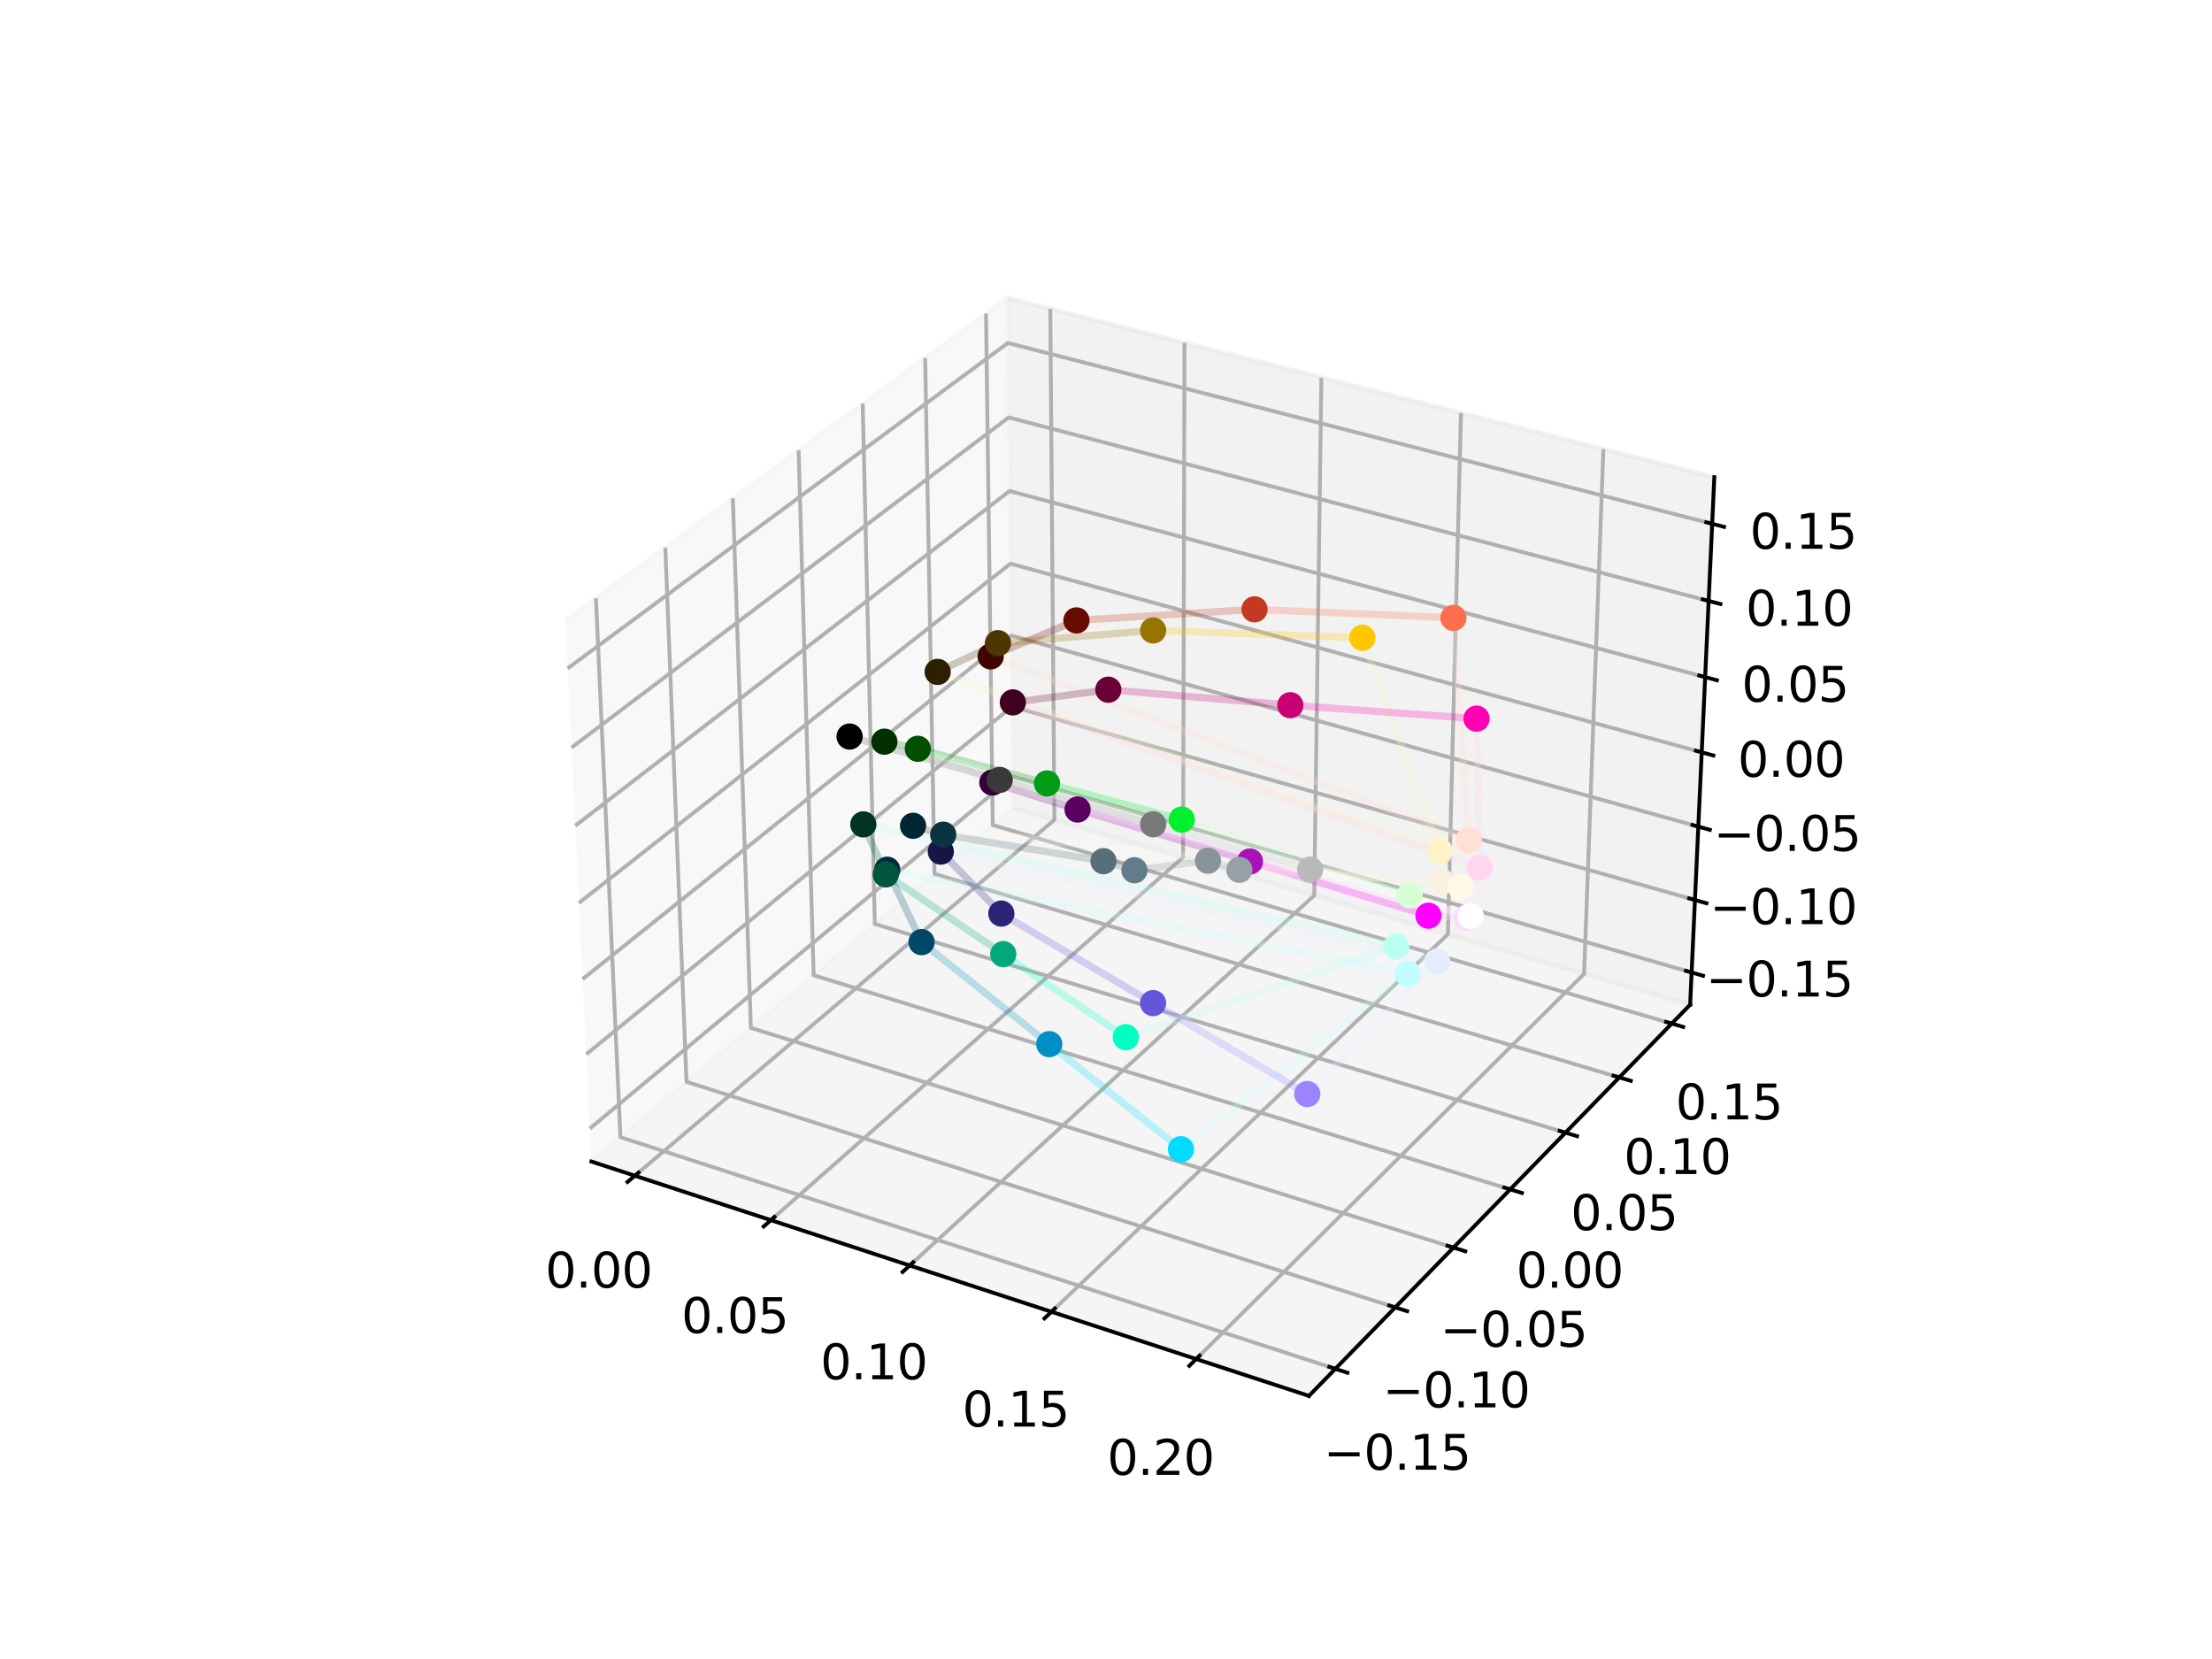 <?xml version="1.0" encoding="utf-8" standalone="no"?>
<!DOCTYPE svg PUBLIC "-//W3C//DTD SVG 1.1//EN"
  "http://www.w3.org/Graphics/SVG/1.1/DTD/svg11.dtd">
<svg xmlns:xlink="http://www.w3.org/1999/xlink" width="460.8pt" height="345.6pt" viewBox="0 0 460.8 345.6" xmlns="http://www.w3.org/2000/svg" version="1.1">
 <defs>
  <style type="text/css">*{stroke-linejoin: round; stroke-linecap: butt}</style>
 </defs>
 <g id="figure_1">
  <g id="patch_1">
   <path d="M 0 345.6 
L 460.8 345.6 
L 460.8 0 
L 0 0 
z
" style="fill: #ffffff"/>
  </g>
  <g id="patch_2">
   <path d="M 103.104 307.584 
L 369.216 307.584 
L 369.216 41.472 
L 103.104 41.472 
z
" style="fill: #ffffff"/>
  </g>
  <g id="pane3d_1">
   <g id="patch_3">
    <path d="M 123.197 241.969 
L 211.076 168.307 
L 209.855 62.074 
L 117.77 129.273 
" style="fill: #f2f2f2; opacity: 0.5; stroke: #f2f2f2; stroke-linejoin: miter"/>
   </g>
  </g>
  <g id="pane3d_2">
   <g id="patch_4">
    <path d="M 211.076 168.307 
L 352.09 209.295 
L 357.123 99.402 
L 209.855 62.074 
" style="fill: #e6e6e6; opacity: 0.5; stroke: #e6e6e6; stroke-linejoin: miter"/>
   </g>
  </g>
  <g id="pane3d_3">
   <g id="patch_5">
    <path d="M 123.197 241.969 
L 272.679 290.79 
L 352.09 209.295 
L 211.076 168.307 
" style="fill: #ececec; opacity: 0.5; stroke: #ececec; stroke-linejoin: miter"/>
   </g>
  </g>
  <g id="grid3d_1">
   <g id="Line3DCollection_1">
    <path d="M 132.251 244.926 
L 219.652 170.8 
L 218.793 64.34 
" style="fill: none; stroke: #b0b0b0; stroke-width: 0.8"/>
    <path d="M 160.585 254.18 
L 246.463 178.593 
L 246.752 71.426 
" style="fill: none; stroke: #b0b0b0; stroke-width: 0.8"/>
    <path d="M 189.505 263.625 
L 273.781 186.533 
L 275.264 78.653 
" style="fill: none; stroke: #b0b0b0; stroke-width: 0.8"/>
    <path d="M 219.029 273.268 
L 301.622 194.626 
L 304.345 86.024 
" style="fill: none; stroke: #b0b0b0; stroke-width: 0.8"/>
    <path d="M 249.176 283.114 
L 330.001 202.874 
L 334.012 93.544 
" style="fill: none; stroke: #b0b0b0; stroke-width: 0.8"/>
   </g>
  </g>
  <g id="grid3d_2">
   <g id="Line3DCollection_2">
    <path d="M 124.138 124.626 
L 129.253 236.893 
L 278.174 285.151 
" style="fill: none; stroke: #b0b0b0; stroke-width: 0.8"/>
    <path d="M 138.594 114.077 
L 143.011 225.361 
L 290.645 272.353 
" style="fill: none; stroke: #b0b0b0; stroke-width: 0.8"/>
    <path d="M 152.665 103.808 
L 156.42 214.121 
L 302.783 259.896 
" style="fill: none; stroke: #b0b0b0; stroke-width: 0.8"/>
    <path d="M 166.368 93.808 
L 169.493 203.164 
L 314.601 247.768 
" style="fill: none; stroke: #b0b0b0; stroke-width: 0.8"/>
    <path d="M 179.717 84.067 
L 182.241 192.477 
L 326.111 235.956 
" style="fill: none; stroke: #b0b0b0; stroke-width: 0.8"/>
    <path d="M 192.725 74.575 
L 194.678 182.053 
L 337.325 224.447 
" style="fill: none; stroke: #b0b0b0; stroke-width: 0.8"/>
    <path d="M 205.405 65.321 
L 206.814 171.88 
L 348.255 213.231 
" style="fill: none; stroke: #b0b0b0; stroke-width: 0.8"/>
   </g>
  </g>
  <g id="grid3d_3">
   <g id="Line3DCollection_3">
    <path d="M 352.398 202.583 
L 211.001 161.806 
L 122.866 235.097 
" style="fill: none; stroke: #b0b0b0; stroke-width: 0.8"/>
    <path d="M 353.089 187.483 
L 210.833 147.187 
L 122.122 219.632 
" style="fill: none; stroke: #b0b0b0; stroke-width: 0.8"/>
    <path d="M 353.789 172.197 
L 210.663 132.395 
L 121.367 203.968 
" style="fill: none; stroke: #b0b0b0; stroke-width: 0.8"/>
    <path d="M 354.498 156.721 
L 210.491 117.428 
L 120.603 188.101 
" style="fill: none; stroke: #b0b0b0; stroke-width: 0.8"/>
    <path d="M 355.215 141.051 
L 210.317 102.283 
L 119.829 172.029 
" style="fill: none; stroke: #b0b0b0; stroke-width: 0.8"/>
    <path d="M 355.942 125.184 
L 210.141 86.957 
L 119.045 155.746 
" style="fill: none; stroke: #b0b0b0; stroke-width: 0.8"/>
    <path d="M 356.678 109.116 
L 209.962 71.446 
L 118.251 139.25 
" style="fill: none; stroke: #b0b0b0; stroke-width: 0.8"/>
   </g>
  </g>
  <g id="axis3d_1">
   <g id="line2d_1">
    <path d="M 123.197 241.969 
L 272.679 290.79 
" style="fill: none; stroke: #000000; stroke-width: 0.8; stroke-linecap: square"/>
   </g>
   <g id="xtick_1">
    <g id="line2d_2">
     <path d="M 133.012 244.281 
L 130.725 246.22 
" style="fill: none; stroke: #000000; stroke-width: 0.8; stroke-linecap: square"/>
    </g>
    <g id="text_1">
     <!-- 0.00 -->
     <g transform="translate(113.589 268.235) scale(0.1 -0.1)">
      <defs>
       <path id="DejaVuSans-30" d="M 2034 4250 
Q 1547 4250 1301 3770 
Q 1056 3291 1056 2328 
Q 1056 1369 1301 889 
Q 1547 409 2034 409 
Q 2525 409 2770 889 
Q 3016 1369 3016 2328 
Q 3016 3291 2770 3770 
Q 2525 4250 2034 4250 
z
M 2034 4750 
Q 2819 4750 3233 4129 
Q 3647 3509 3647 2328 
Q 3647 1150 3233 529 
Q 2819 -91 2034 -91 
Q 1250 -91 836 529 
Q 422 1150 422 2328 
Q 422 3509 836 4129 
Q 1250 4750 2034 4750 
z
" transform="scale(0.016)"/>
       <path id="DejaVuSans-2e" d="M 684 794 
L 1344 794 
L 1344 0 
L 684 0 
L 684 794 
z
" transform="scale(0.016)"/>
      </defs>
      <use xlink:href="#DejaVuSans-30"/>
      <use xlink:href="#DejaVuSans-2e" x="63.623"/>
      <use xlink:href="#DejaVuSans-30" x="95.41"/>
      <use xlink:href="#DejaVuSans-30" x="159.033"/>
     </g>
    </g>
   </g>
   <g id="xtick_2">
    <g id="line2d_3">
     <path d="M 161.333 253.521 
L 159.085 255.5 
" style="fill: none; stroke: #000000; stroke-width: 0.8; stroke-linecap: square"/>
    </g>
    <g id="text_2">
     <!-- 0.05 -->
     <g transform="translate(141.952 277.685) scale(0.1 -0.1)">
      <defs>
       <path id="DejaVuSans-35" d="M 691 4666 
L 3169 4666 
L 3169 4134 
L 1269 4134 
L 1269 2991 
Q 1406 3038 1543 3061 
Q 1681 3084 1819 3084 
Q 2600 3084 3056 2656 
Q 3513 2228 3513 1497 
Q 3513 744 3044 326 
Q 2575 -91 1722 -91 
Q 1428 -91 1123 -41 
Q 819 9 494 109 
L 494 744 
Q 775 591 1075 516 
Q 1375 441 1709 441 
Q 2250 441 2565 725 
Q 2881 1009 2881 1497 
Q 2881 1984 2565 2268 
Q 2250 2553 1709 2553 
Q 1456 2553 1204 2497 
Q 953 2441 691 2322 
L 691 4666 
z
" transform="scale(0.016)"/>
      </defs>
      <use xlink:href="#DejaVuSans-30"/>
      <use xlink:href="#DejaVuSans-2e" x="63.623"/>
      <use xlink:href="#DejaVuSans-30" x="95.41"/>
      <use xlink:href="#DejaVuSans-35" x="159.033"/>
     </g>
    </g>
   </g>
   <g id="xtick_3">
    <g id="line2d_4">
     <path d="M 190.24 262.953 
L 188.031 264.973 
" style="fill: none; stroke: #000000; stroke-width: 0.8; stroke-linecap: square"/>
    </g>
    <g id="text_3">
     <!-- 0.10 -->
     <g transform="translate(170.904 287.331) scale(0.1 -0.1)">
      <defs>
       <path id="DejaVuSans-31" d="M 794 531 
L 1825 531 
L 1825 4091 
L 703 3866 
L 703 4441 
L 1819 4666 
L 2450 4666 
L 2450 531 
L 3481 531 
L 3481 0 
L 794 0 
L 794 531 
z
" transform="scale(0.016)"/>
      </defs>
      <use xlink:href="#DejaVuSans-30"/>
      <use xlink:href="#DejaVuSans-2e" x="63.623"/>
      <use xlink:href="#DejaVuSans-31" x="95.41"/>
      <use xlink:href="#DejaVuSans-30" x="159.033"/>
     </g>
    </g>
   </g>
   <g id="xtick_4">
    <g id="line2d_5">
     <path d="M 219.75 272.581 
L 217.583 274.644 
" style="fill: none; stroke: #000000; stroke-width: 0.8; stroke-linecap: square"/>
    </g>
    <g id="text_4">
     <!-- 0.15 -->
     <g transform="translate(200.463 297.18) scale(0.1 -0.1)">
      <use xlink:href="#DejaVuSans-30"/>
      <use xlink:href="#DejaVuSans-2e" x="63.623"/>
      <use xlink:href="#DejaVuSans-31" x="95.41"/>
      <use xlink:href="#DejaVuSans-35" x="159.033"/>
     </g>
    </g>
   </g>
   <g id="xtick_5">
    <g id="line2d_6">
     <path d="M 249.882 282.413 
L 247.76 284.519 
" style="fill: none; stroke: #000000; stroke-width: 0.8; stroke-linecap: square"/>
    </g>
    <g id="text_5">
     <!-- 0.20 -->
     <g transform="translate(230.648 307.237) scale(0.1 -0.1)">
      <defs>
       <path id="DejaVuSans-32" d="M 1228 531 
L 3431 531 
L 3431 0 
L 469 0 
L 469 531 
Q 828 903 1448 1529 
Q 2069 2156 2228 2338 
Q 2531 2678 2651 2914 
Q 2772 3150 2772 3378 
Q 2772 3750 2511 3984 
Q 2250 4219 1831 4219 
Q 1534 4219 1204 4116 
Q 875 4013 500 3803 
L 500 4441 
Q 881 4594 1212 4672 
Q 1544 4750 1819 4750 
Q 2544 4750 2975 4387 
Q 3406 4025 3406 3419 
Q 3406 3131 3298 2873 
Q 3191 2616 2906 2266 
Q 2828 2175 2409 1742 
Q 1991 1309 1228 531 
z
" transform="scale(0.016)"/>
      </defs>
      <use xlink:href="#DejaVuSans-30"/>
      <use xlink:href="#DejaVuSans-2e" x="63.623"/>
      <use xlink:href="#DejaVuSans-32" x="95.41"/>
      <use xlink:href="#DejaVuSans-30" x="159.033"/>
     </g>
    </g>
   </g>
  </g>
  <g id="axis3d_2">
   <g id="line2d_7">
    <path d="M 352.09 209.295 
L 272.679 290.79 
" style="fill: none; stroke: #000000; stroke-width: 0.8; stroke-linecap: square"/>
   </g>
   <g id="xtick_6">
    <g id="line2d_8">
     <path d="M 276.919 284.745 
L 280.687 285.966 
" style="fill: none; stroke: #000000; stroke-width: 0.8; stroke-linecap: square"/>
    </g>
    <g id="text_6">
     <!-- −0.15 -->
     <g transform="translate(275.732 306.173) scale(0.1 -0.1)">
      <defs>
       <path id="DejaVuSans-2212" d="M 678 2272 
L 4684 2272 
L 4684 1741 
L 678 1741 
L 678 2272 
z
" transform="scale(0.016)"/>
      </defs>
      <use xlink:href="#DejaVuSans-2212"/>
      <use xlink:href="#DejaVuSans-30" x="83.789"/>
      <use xlink:href="#DejaVuSans-2e" x="147.412"/>
      <use xlink:href="#DejaVuSans-31" x="179.199"/>
      <use xlink:href="#DejaVuSans-35" x="242.822"/>
     </g>
    </g>
   </g>
   <g id="xtick_7">
    <g id="line2d_9">
     <path d="M 289.402 271.957 
L 293.135 273.145 
" style="fill: none; stroke: #000000; stroke-width: 0.8; stroke-linecap: square"/>
    </g>
    <g id="text_7">
     <!-- −0.10 -->
     <g transform="translate(288.036 293.185) scale(0.1 -0.1)">
      <use xlink:href="#DejaVuSans-2212"/>
      <use xlink:href="#DejaVuSans-30" x="83.789"/>
      <use xlink:href="#DejaVuSans-2e" x="147.412"/>
      <use xlink:href="#DejaVuSans-31" x="179.199"/>
      <use xlink:href="#DejaVuSans-30" x="242.822"/>
     </g>
    </g>
   </g>
   <g id="xtick_8">
    <g id="line2d_10">
     <path d="M 301.552 259.511 
L 305.25 260.667 
" style="fill: none; stroke: #000000; stroke-width: 0.8; stroke-linecap: square"/>
    </g>
    <g id="text_8">
     <!-- −0.05 -->
     <g transform="translate(300.011 280.544) scale(0.1 -0.1)">
      <use xlink:href="#DejaVuSans-2212"/>
      <use xlink:href="#DejaVuSans-30" x="83.789"/>
      <use xlink:href="#DejaVuSans-2e" x="147.412"/>
      <use xlink:href="#DejaVuSans-30" x="179.199"/>
      <use xlink:href="#DejaVuSans-35" x="242.822"/>
     </g>
    </g>
   </g>
   <g id="xtick_9">
    <g id="line2d_11">
     <path d="M 313.381 247.393 
L 317.045 248.519 
" style="fill: none; stroke: #000000; stroke-width: 0.8; stroke-linecap: square"/>
    </g>
    <g id="text_9">
     <!-- 0.00 -->
     <g transform="translate(315.86 268.237) scale(0.1 -0.1)">
      <use xlink:href="#DejaVuSans-30"/>
      <use xlink:href="#DejaVuSans-2e" x="63.623"/>
      <use xlink:href="#DejaVuSans-30" x="95.41"/>
      <use xlink:href="#DejaVuSans-30" x="159.033"/>
     </g>
    </g>
   </g>
   <g id="xtick_10">
    <g id="line2d_12">
     <path d="M 324.902 235.59 
L 328.533 236.688 
" style="fill: none; stroke: #000000; stroke-width: 0.8; stroke-linecap: square"/>
    </g>
    <g id="text_10">
     <!-- 0.05 -->
     <g transform="translate(327.215 256.25) scale(0.1 -0.1)">
      <use xlink:href="#DejaVuSans-30"/>
      <use xlink:href="#DejaVuSans-2e" x="63.623"/>
      <use xlink:href="#DejaVuSans-30" x="95.41"/>
      <use xlink:href="#DejaVuSans-35" x="159.033"/>
     </g>
    </g>
   </g>
   <g id="xtick_11">
    <g id="line2d_13">
     <path d="M 336.127 224.091 
L 339.725 225.16 
" style="fill: none; stroke: #000000; stroke-width: 0.8; stroke-linecap: square"/>
    </g>
    <g id="text_11">
     <!-- 0.10 -->
     <g transform="translate(338.278 244.572) scale(0.1 -0.1)">
      <use xlink:href="#DejaVuSans-30"/>
      <use xlink:href="#DejaVuSans-2e" x="63.623"/>
      <use xlink:href="#DejaVuSans-31" x="95.41"/>
      <use xlink:href="#DejaVuSans-30" x="159.033"/>
     </g>
    </g>
   </g>
   <g id="xtick_12">
    <g id="line2d_14">
     <path d="M 347.068 212.884 
L 350.633 213.926 
" style="fill: none; stroke: #000000; stroke-width: 0.8; stroke-linecap: square"/>
    </g>
    <g id="text_12">
     <!-- 0.15 -->
     <g transform="translate(349.06 233.19) scale(0.1 -0.1)">
      <use xlink:href="#DejaVuSans-30"/>
      <use xlink:href="#DejaVuSans-2e" x="63.623"/>
      <use xlink:href="#DejaVuSans-31" x="95.41"/>
      <use xlink:href="#DejaVuSans-35" x="159.033"/>
     </g>
    </g>
   </g>
  </g>
  <g id="axis3d_3">
   <g id="line2d_15">
    <path d="M 352.09 209.295 
L 357.123 99.402 
" style="fill: none; stroke: #000000; stroke-width: 0.8; stroke-linecap: square"/>
   </g>
   <g id="xtick_13">
    <g id="line2d_16">
     <path d="M 351.211 202.241 
L 354.774 203.268 
" style="fill: none; stroke: #000000; stroke-width: 0.8; stroke-linecap: square"/>
    </g>
    <g id="text_13">
     <!-- −0.15 -->
     <g transform="translate(355.373 207.59) scale(0.1 -0.1)">
      <use xlink:href="#DejaVuSans-2212"/>
      <use xlink:href="#DejaVuSans-30" x="83.789"/>
      <use xlink:href="#DejaVuSans-2e" x="147.412"/>
      <use xlink:href="#DejaVuSans-31" x="179.199"/>
      <use xlink:href="#DejaVuSans-35" x="242.822"/>
     </g>
    </g>
   </g>
   <g id="xtick_14">
    <g id="line2d_17">
     <path d="M 351.895 187.145 
L 355.481 188.161 
" style="fill: none; stroke: #000000; stroke-width: 0.8; stroke-linecap: square"/>
    </g>
    <g id="text_14">
     <!-- −0.10 -->
     <g transform="translate(356.174 192.52) scale(0.1 -0.1)">
      <use xlink:href="#DejaVuSans-2212"/>
      <use xlink:href="#DejaVuSans-30" x="83.789"/>
      <use xlink:href="#DejaVuSans-2e" x="147.412"/>
      <use xlink:href="#DejaVuSans-31" x="179.199"/>
      <use xlink:href="#DejaVuSans-30" x="242.822"/>
     </g>
    </g>
   </g>
   <g id="xtick_15">
    <g id="line2d_18">
     <path d="M 352.587 171.863 
L 356.196 172.866 
" style="fill: none; stroke: #000000; stroke-width: 0.8; stroke-linecap: square"/>
    </g>
    <g id="text_15">
     <!-- −0.05 -->
     <g transform="translate(356.985 177.264) scale(0.1 -0.1)">
      <use xlink:href="#DejaVuSans-2212"/>
      <use xlink:href="#DejaVuSans-30" x="83.789"/>
      <use xlink:href="#DejaVuSans-2e" x="147.412"/>
      <use xlink:href="#DejaVuSans-30" x="179.199"/>
      <use xlink:href="#DejaVuSans-35" x="242.822"/>
     </g>
    </g>
   </g>
   <g id="xtick_16">
    <g id="line2d_19">
     <path d="M 353.288 156.391 
L 356.921 157.382 
" style="fill: none; stroke: #000000; stroke-width: 0.8; stroke-linecap: square"/>
    </g>
    <g id="text_16">
     <!-- 0.00 -->
     <g transform="translate(361.996 161.819) scale(0.1 -0.1)">
      <use xlink:href="#DejaVuSans-30"/>
      <use xlink:href="#DejaVuSans-2e" x="63.623"/>
      <use xlink:href="#DejaVuSans-30" x="95.41"/>
      <use xlink:href="#DejaVuSans-30" x="159.033"/>
     </g>
    </g>
   </g>
   <g id="xtick_17">
    <g id="line2d_20">
     <path d="M 353.998 140.725 
L 357.654 141.703 
" style="fill: none; stroke: #000000; stroke-width: 0.8; stroke-linecap: square"/>
    </g>
    <g id="text_17">
     <!-- 0.05 -->
     <g transform="translate(362.828 146.182) scale(0.1 -0.1)">
      <use xlink:href="#DejaVuSans-30"/>
      <use xlink:href="#DejaVuSans-2e" x="63.623"/>
      <use xlink:href="#DejaVuSans-30" x="95.41"/>
      <use xlink:href="#DejaVuSans-35" x="159.033"/>
     </g>
    </g>
   </g>
   <g id="xtick_18">
    <g id="line2d_21">
     <path d="M 354.716 124.862 
L 358.396 125.827 
" style="fill: none; stroke: #000000; stroke-width: 0.8; stroke-linecap: square"/>
    </g>
    <g id="text_18">
     <!-- 0.10 -->
     <g transform="translate(363.67 130.349) scale(0.1 -0.1)">
      <use xlink:href="#DejaVuSans-30"/>
      <use xlink:href="#DejaVuSans-2e" x="63.623"/>
      <use xlink:href="#DejaVuSans-31" x="95.41"/>
      <use xlink:href="#DejaVuSans-30" x="159.033"/>
     </g>
    </g>
   </g>
   <g id="xtick_19">
    <g id="line2d_22">
     <path d="M 355.444 108.799 
L 359.148 109.75 
" style="fill: none; stroke: #000000; stroke-width: 0.8; stroke-linecap: square"/>
    </g>
    <g id="text_19">
     <!-- 0.15 -->
     <g transform="translate(364.522 114.316) scale(0.1 -0.1)">
      <use xlink:href="#DejaVuSans-30"/>
      <use xlink:href="#DejaVuSans-2e" x="63.623"/>
      <use xlink:href="#DejaVuSans-31" x="95.41"/>
      <use xlink:href="#DejaVuSans-35" x="159.033"/>
     </g>
    </g>
   </g>
  </g>
  <g id="axes_1">
   <g id="line2d_23">
    <path d="M 206.376 136.736 
L 224.239 129.243 
" clip-path="url(#p50803c01da)" style="fill: none; stroke: #670a00; stroke-opacity: 0.25; stroke-width: 1.5; stroke-linecap: square"/>
   </g>
   <g id="line2d_24">
    <path d="M 224.239 129.243 
L 261.341 126.931 
" clip-path="url(#p50803c01da)" style="fill: none; stroke: #c43921; stroke-opacity: 0.25; stroke-width: 1.5; stroke-linecap: square"/>
   </g>
   <g id="line2d_25">
    <path d="M 261.341 126.931 
L 302.773 128.712 
" clip-path="url(#p50803c01da)" style="fill: none; stroke: #ff6d4f; stroke-opacity: 0.25; stroke-width: 1.5; stroke-linecap: square"/>
   </g>
   <g id="line2d_26">
    <path d="M 302.773 128.712 
L 305.958 174.993 
" clip-path="url(#p50803c01da)" style="fill: none; stroke: #ffe0d2; stroke-opacity: 0.25; stroke-width: 1.5; stroke-linecap: square"/>
   </g>
   <g id="line2d_27">
    <path d="M 305.958 174.993 
L 206.376 136.736 
" clip-path="url(#p50803c01da)" style="fill: none; stroke: #ffe0d2; stroke-opacity: 0.25; stroke-width: 1.5; stroke-linecap: square"/>
   </g>
   <g id="line2d_28">
    <path d="M 195.329 139.969 
L 207.888 133.982 
" clip-path="url(#p50803c01da)" style="fill: none; stroke: #4d3700; stroke-opacity: 0.25; stroke-width: 1.5; stroke-linecap: square"/>
   </g>
   <g id="line2d_29">
    <path d="M 207.888 133.982 
L 240.216 131.332 
" clip-path="url(#p50803c01da)" style="fill: none; stroke: #997300; stroke-opacity: 0.25; stroke-width: 1.5; stroke-linecap: square"/>
   </g>
   <g id="line2d_30">
    <path d="M 240.216 131.332 
L 283.804 132.859 
" clip-path="url(#p50803c01da)" style="fill: none; stroke: #ffc700; stroke-opacity: 0.25; stroke-width: 1.5; stroke-linecap: square"/>
   </g>
   <g id="line2d_31">
    <path d="M 283.804 132.859 
L 299.925 177.313 
" clip-path="url(#p50803c01da)" style="fill: none; stroke: #fef3c7; stroke-opacity: 0.25; stroke-width: 1.5; stroke-linecap: square"/>
   </g>
   <g id="line2d_32">
    <path d="M 299.925 177.313 
L 195.329 139.969 
" clip-path="url(#p50803c01da)" style="fill: none; stroke: #fef3c7; stroke-opacity: 0.25; stroke-width: 1.5; stroke-linecap: square"/>
   </g>
   <g id="line2d_33">
    <path d="M 184.232 154.505 
L 191.199 155.987 
" clip-path="url(#p50803c01da)" style="fill: none; stroke: #005000; stroke-opacity: 0.25; stroke-width: 1.5; stroke-linecap: square"/>
   </g>
   <g id="line2d_34">
    <path d="M 191.199 155.987 
L 218.111 163.202 
" clip-path="url(#p50803c01da)" style="fill: none; stroke: #009c16; stroke-opacity: 0.25; stroke-width: 1.5; stroke-linecap: square"/>
   </g>
   <g id="line2d_35">
    <path d="M 218.111 163.202 
L 246.192 170.731 
" clip-path="url(#p50803c01da)" style="fill: none; stroke: #00f02e; stroke-opacity: 0.25; stroke-width: 1.5; stroke-linecap: square"/>
   </g>
   <g id="line2d_36">
    <path d="M 246.192 170.731 
L 293.643 186.504 
" clip-path="url(#p50803c01da)" style="fill: none; stroke: #d6ffd4; stroke-opacity: 0.25; stroke-width: 1.5; stroke-linecap: square"/>
   </g>
   <g id="line2d_37">
    <path d="M 293.643 186.504 
L 184.232 154.505 
" clip-path="url(#p50803c01da)" style="fill: none; stroke: #d6ffd4; stroke-opacity: 0.25; stroke-width: 1.5; stroke-linecap: square"/>
   </g>
   <g id="line2d_38">
    <path d="M 179.846 171.733 
L 184.529 182.151 
" clip-path="url(#p50803c01da)" style="fill: none; stroke: #00573c; stroke-opacity: 0.25; stroke-width: 1.5; stroke-linecap: square"/>
   </g>
   <g id="line2d_39">
    <path d="M 184.529 182.151 
L 209 198.764 
" clip-path="url(#p50803c01da)" style="fill: none; stroke: #00a87c; stroke-opacity: 0.25; stroke-width: 1.5; stroke-linecap: square"/>
   </g>
   <g id="line2d_40">
    <path d="M 209 198.764 
L 234.518 216.066 
" clip-path="url(#p50803c01da)" style="fill: none; stroke: #00ffc0; stroke-opacity: 0.25; stroke-width: 1.5; stroke-linecap: square"/>
   </g>
   <g id="line2d_41">
    <path d="M 234.518 216.066 
L 290.88 197.142 
" clip-path="url(#p50803c01da)" style="fill: none; stroke: #b9fff2; stroke-opacity: 0.25; stroke-width: 1.5; stroke-linecap: square"/>
   </g>
   <g id="line2d_42">
    <path d="M 290.88 197.142 
L 179.846 171.733 
" clip-path="url(#p50803c01da)" style="fill: none; stroke: #b9fff2; stroke-opacity: 0.25; stroke-width: 1.5; stroke-linecap: square"/>
   </g>
   <g id="line2d_43">
    <path d="M 184.823 181.176 
L 191.979 196.264 
" clip-path="url(#p50803c01da)" style="fill: none; stroke: #004867; stroke-opacity: 0.25; stroke-width: 1.5; stroke-linecap: square"/>
   </g>
   <g id="line2d_44">
    <path d="M 191.979 196.264 
L 218.582 217.515 
" clip-path="url(#p50803c01da)" style="fill: none; stroke: #008fc3; stroke-opacity: 0.25; stroke-width: 1.5; stroke-linecap: square"/>
   </g>
   <g id="line2d_45">
    <path d="M 218.582 217.515 
L 246.015 239.401 
" clip-path="url(#p50803c01da)" style="fill: none; stroke: #00dcff; stroke-opacity: 0.25; stroke-width: 1.5; stroke-linecap: square"/>
   </g>
   <g id="line2d_46">
    <path d="M 246.015 239.401 
L 293.288 202.847 
" clip-path="url(#p50803c01da)" style="fill: none; stroke: #c1feff; stroke-opacity: 0.25; stroke-width: 1.5; stroke-linecap: square"/>
   </g>
   <g id="line2d_47">
    <path d="M 293.288 202.847 
L 184.823 181.176 
" clip-path="url(#p50803c01da)" style="fill: none; stroke: #c1feff; stroke-opacity: 0.25; stroke-width: 1.5; stroke-linecap: square"/>
   </g>
   <g id="line2d_48">
    <path d="M 195.988 177.41 
L 208.598 190.315 
" clip-path="url(#p50803c01da)" style="fill: none; stroke: #2c2475; stroke-opacity: 0.25; stroke-width: 1.5; stroke-linecap: square"/>
   </g>
   <g id="line2d_49">
    <path d="M 208.598 190.315 
L 240.201 208.966 
" clip-path="url(#p50803c01da)" style="fill: none; stroke: #6356db; stroke-opacity: 0.25; stroke-width: 1.5; stroke-linecap: square"/>
   </g>
   <g id="line2d_50">
    <path d="M 240.201 208.966 
L 272.329 227.909 
" clip-path="url(#p50803c01da)" style="fill: none; stroke: #9d84ff; stroke-opacity: 0.25; stroke-width: 1.5; stroke-linecap: square"/>
   </g>
   <g id="line2d_51">
    <path d="M 272.329 227.909 
L 299.368 200.322 
" clip-path="url(#p50803c01da)" style="fill: none; stroke: #e6ecff; stroke-opacity: 0.25; stroke-width: 1.5; stroke-linecap: square"/>
   </g>
   <g id="line2d_52">
    <path d="M 299.368 200.322 
L 195.988 177.41 
" clip-path="url(#p50803c01da)" style="fill: none; stroke: #e6ecff; stroke-opacity: 0.25; stroke-width: 1.5; stroke-linecap: square"/>
   </g>
   <g id="line2d_53">
    <path d="M 206.723 163.016 
L 224.48 168.635 
" clip-path="url(#p50803c01da)" style="fill: none; stroke: #590061; stroke-opacity: 0.25; stroke-width: 1.5; stroke-linecap: square"/>
   </g>
   <g id="line2d_54">
    <path d="M 224.48 168.635 
L 260.391 179.461 
" clip-path="url(#p50803c01da)" style="fill: none; stroke: #aa12b7; stroke-opacity: 0.25; stroke-width: 1.5; stroke-linecap: square"/>
   </g>
   <g id="line2d_55">
    <path d="M 260.391 179.461 
L 297.572 190.752 
" clip-path="url(#p50803c01da)" style="fill: none; stroke: #ff00ff; stroke-opacity: 0.25; stroke-width: 1.5; stroke-linecap: square"/>
   </g>
   <g id="line2d_56">
    <path d="M 297.572 190.752 
L 305.527 191.19 
" clip-path="url(#p50803c01da)" style="fill: none; stroke: #ffdbff; stroke-opacity: 0.25; stroke-width: 1.5; stroke-linecap: square"/>
   </g>
   <g id="line2d_57">
    <path d="M 305.527 191.19 
L 206.723 163.016 
" clip-path="url(#p50803c01da)" style="fill: none; stroke: #ffdbff; stroke-opacity: 0.25; stroke-width: 1.5; stroke-linecap: square"/>
   </g>
   <g id="line2d_58">
    <path d="M 210.993 146.321 
L 230.882 143.681 
" clip-path="url(#p50803c01da)" style="fill: none; stroke: #6a0037; stroke-opacity: 0.25; stroke-width: 1.5; stroke-linecap: square"/>
   </g>
   <g id="line2d_59">
    <path d="M 230.882 143.681 
L 268.798 146.905 
" clip-path="url(#p50803c01da)" style="fill: none; stroke: #c70074; stroke-opacity: 0.25; stroke-width: 1.5; stroke-linecap: square"/>
   </g>
   <g id="line2d_60">
    <path d="M 268.798 146.905 
L 307.591 149.706 
" clip-path="url(#p50803c01da)" style="fill: none; stroke: #ff00b3; stroke-opacity: 0.25; stroke-width: 1.5; stroke-linecap: square"/>
   </g>
   <g id="line2d_61">
    <path d="M 307.591 149.706 
L 308.243 180.757 
" clip-path="url(#p50803c01da)" style="fill: none; stroke: #ffd6ef; stroke-opacity: 0.25; stroke-width: 1.5; stroke-linecap: square"/>
   </g>
   <g id="line2d_62">
    <path d="M 308.243 180.757 
L 210.993 146.321 
" clip-path="url(#p50803c01da)" style="fill: none; stroke: #ffd6ef; stroke-opacity: 0.25; stroke-width: 1.5; stroke-linecap: square"/>
   </g>
   <g id="line2d_63">
    <path d="M 190.209 172.025 
L 196.49 173.872 
" clip-path="url(#p50803c01da)" style="fill: none; stroke: #0b3340; stroke-opacity: 0.25; stroke-width: 1.5; stroke-linecap: square"/>
   </g>
   <g id="line2d_64">
    <path d="M 196.49 173.872 
L 229.874 179.4 
" clip-path="url(#p50803c01da)" style="fill: none; stroke: #56707b; stroke-opacity: 0.25; stroke-width: 1.5; stroke-linecap: square"/>
   </g>
   <g id="line2d_65">
    <path d="M 229.874 179.4 
L 236.324 181.287 
" clip-path="url(#p50803c01da)" style="fill: none; stroke: #627d89; stroke-opacity: 0.25; stroke-width: 1.5; stroke-linecap: square"/>
   </g>
   <g id="line2d_66">
    <path d="M 236.324 181.287 
L 251.644 179.302 
" clip-path="url(#p50803c01da)" style="fill: none; stroke: #899499; stroke-opacity: 0.25; stroke-width: 1.5; stroke-linecap: square"/>
   </g>
   <g id="line2d_67">
    <path d="M 251.644 179.302 
L 258.181 181.201 
" clip-path="url(#p50803c01da)" style="fill: none; stroke: #96a1a6; stroke-opacity: 0.25; stroke-width: 1.5; stroke-linecap: square"/>
   </g>
   <g id="line2d_68">
    <path d="M 258.181 181.201 
L 300.264 183.642 
" clip-path="url(#p50803c01da)" style="fill: none; stroke: #f9f1e0; stroke-opacity: 0.25; stroke-width: 1.5; stroke-linecap: square"/>
   </g>
   <g id="line2d_69">
    <path d="M 300.264 183.642 
L 304.298 184.799 
" clip-path="url(#p50803c01da)" style="fill: none; stroke: #fff9e8; stroke-opacity: 0.25; stroke-width: 1.5; stroke-linecap: square"/>
   </g>
   <g id="line2d_70">
    <path d="M 304.298 184.799 
L 190.209 172.025 
" clip-path="url(#p50803c01da)" style="fill: none; stroke: #fff9e8; stroke-opacity: 0.25; stroke-width: 1.5; stroke-linecap: square"/>
   </g>
   <g id="line2d_71">
    <path d="M 176.989 153.436 
L 208.257 162.469 
" clip-path="url(#p50803c01da)" style="fill: none; stroke: #3a3939; stroke-opacity: 0.25; stroke-width: 1.5; stroke-linecap: square"/>
   </g>
   <g id="line2d_72">
    <path d="M 208.257 162.469 
L 240.229 171.705 
" clip-path="url(#p50803c01da)" style="fill: none; stroke: #787878; stroke-opacity: 0.25; stroke-width: 1.5; stroke-linecap: square"/>
   </g>
   <g id="line2d_73">
    <path d="M 240.229 171.705 
L 272.927 181.152 
" clip-path="url(#p50803c01da)" style="fill: none; stroke: #bab9b9; stroke-opacity: 0.25; stroke-width: 1.5; stroke-linecap: square"/>
   </g>
   <g id="line2d_74">
    <path d="M 272.927 181.152 
L 306.376 190.815 
" clip-path="url(#p50803c01da)" style="fill: none; stroke: #ffffff; stroke-opacity: 0.25; stroke-width: 1.5; stroke-linecap: square"/>
   </g>
   <g id="line2d_75">
    <path d="M 306.376 190.815 
L 176.989 153.436 
" clip-path="url(#p50803c01da)" style="fill: none; stroke: #ffffff; stroke-opacity: 0.25; stroke-width: 1.5; stroke-linecap: square"/>
   </g>
   <g id="Path3DCollection_1">
    <defs>
     <path id="C0_0_48c79704f3" d="M 0 2.236 
C 0.593 2.236 1.162 2 1.581 1.581 
C 2 1.162 2.236 0.593 2.236 -0 
C 2.236 -0.593 2 -1.162 1.581 -1.581 
C 1.162 -2 0.593 -2.236 0 -2.236 
C -0.593 -2.236 -1.162 -2 -1.581 -1.581 
C -2 -1.162 -2.236 -0.593 -2.236 0 
C -2.236 0.593 -2 1.162 -1.581 1.581 
C -1.162 2 -0.593 2.236 0 2.236 
z
"/>
    </defs>
    <g clip-path="url(#p50803c01da)">
     <use xlink:href="#C0_0_48c79704f3" x="224.48" y="168.635" style="fill: #590061; stroke: #590061"/>
    </g>
    <g clip-path="url(#p50803c01da)">
     <use xlink:href="#C0_0_48c79704f3" x="206.723" y="163.016" style="fill: #35003a; stroke: #35003a"/>
    </g>
    <g clip-path="url(#p50803c01da)">
     <use xlink:href="#C0_0_48c79704f3" x="260.391" y="179.461" style="fill: #aa12b7; stroke: #aa12b7"/>
    </g>
    <g clip-path="url(#p50803c01da)">
     <use xlink:href="#C0_0_48c79704f3" x="297.572" y="190.752" style="fill: #ff00ff; stroke: #ff00ff"/>
    </g>
    <g clip-path="url(#p50803c01da)">
     <use xlink:href="#C0_0_48c79704f3" x="305.527" y="191.19" style="fill: #ffdbff; stroke: #ffdbff"/>
    </g>
   </g>
   <g id="Path3DCollection_2">
    <defs>
     <path id="C1_0_8e3f621b7a" d="M 0 2.236 
C 0.593 2.236 1.162 2 1.581 1.581 
C 2 1.162 2.236 0.593 2.236 -0 
C 2.236 -0.593 2 -1.162 1.581 -1.581 
C 1.162 -2 0.593 -2.236 0 -2.236 
C -0.593 -2.236 -1.162 -2 -1.581 -1.581 
C -2 -1.162 -2.236 -0.593 -2.236 0 
C -2.236 0.593 -2 1.162 -1.581 1.581 
C -1.162 2 -0.593 2.236 0 2.236 
z
"/>
    </defs>
    <g clip-path="url(#p50803c01da)">
     <use xlink:href="#C1_0_8e3f621b7a" x="230.882" y="143.681" style="fill: #6a0037; stroke: #6a0037"/>
    </g>
    <g clip-path="url(#p50803c01da)">
     <use xlink:href="#C1_0_8e3f621b7a" x="210.993" y="146.321" style="fill: #40001f; stroke: #40001f"/>
    </g>
    <g clip-path="url(#p50803c01da)">
     <use xlink:href="#C1_0_8e3f621b7a" x="268.798" y="146.905" style="fill: #c70074; stroke: #c70074"/>
    </g>
    <g clip-path="url(#p50803c01da)">
     <use xlink:href="#C1_0_8e3f621b7a" x="307.591" y="149.706" style="fill: #ff00b3; stroke: #ff00b3"/>
    </g>
    <g clip-path="url(#p50803c01da)">
     <use xlink:href="#C1_0_8e3f621b7a" x="308.243" y="180.757" style="fill: #ffd6ef; stroke: #ffd6ef"/>
    </g>
   </g>
   <g id="Path3DCollection_3">
    <defs>
     <path id="C2_0_8d318ee5b1" d="M 0 2.236 
C 0.593 2.236 1.162 2 1.581 1.581 
C 2 1.162 2.236 0.593 2.236 -0 
C 2.236 -0.593 2 -1.162 1.581 -1.581 
C 1.162 -2 0.593 -2.236 0 -2.236 
C -0.593 -2.236 -1.162 -2 -1.581 -1.581 
C -2 -1.162 -2.236 -0.593 -2.236 0 
C -2.236 0.593 -2 1.162 -1.581 1.581 
C -1.162 2 -0.593 2.236 0 2.236 
z
"/>
    </defs>
    <g clip-path="url(#p50803c01da)">
     <use xlink:href="#C2_0_8d318ee5b1" x="195.988" y="177.41" style="fill: #181546; stroke: #181546"/>
    </g>
    <g clip-path="url(#p50803c01da)">
     <use xlink:href="#C2_0_8d318ee5b1" x="208.598" y="190.315" style="fill: #2c2475; stroke: #2c2475"/>
    </g>
    <g clip-path="url(#p50803c01da)">
     <use xlink:href="#C2_0_8d318ee5b1" x="240.201" y="208.966" style="fill: #6356db; stroke: #6356db"/>
    </g>
    <g clip-path="url(#p50803c01da)">
     <use xlink:href="#C2_0_8d318ee5b1" x="272.329" y="227.909" style="fill: #9d84ff; stroke: #9d84ff"/>
    </g>
    <g clip-path="url(#p50803c01da)">
     <use xlink:href="#C2_0_8d318ee5b1" x="299.368" y="200.322" style="fill: #e6ecff; stroke: #e6ecff"/>
    </g>
   </g>
   <g id="Path3DCollection_4">
    <defs>
     <path id="C3_0_93764afa31" d="M 0 2.236 
C 0.593 2.236 1.162 2 1.581 1.581 
C 2 1.162 2.236 0.593 2.236 -0 
C 2.236 -0.593 2 -1.162 1.581 -1.581 
C 1.162 -2 0.593 -2.236 0 -2.236 
C -0.593 -2.236 -1.162 -2 -1.581 -1.581 
C -2 -1.162 -2.236 -0.593 -2.236 0 
C -2.236 0.593 -2 1.162 -1.581 1.581 
C -1.162 2 -0.593 2.236 0 2.236 
z
"/>
    </defs>
    <g clip-path="url(#p50803c01da)">
     <use xlink:href="#C3_0_93764afa31" x="206.376" y="136.736" style="fill: #3f0600; stroke: #3f0600"/>
    </g>
    <g clip-path="url(#p50803c01da)">
     <use xlink:href="#C3_0_93764afa31" x="224.239" y="129.243" style="fill: #670a00; stroke: #670a00"/>
    </g>
    <g clip-path="url(#p50803c01da)">
     <use xlink:href="#C3_0_93764afa31" x="261.341" y="126.931" style="fill: #c43921; stroke: #c43921"/>
    </g>
    <g clip-path="url(#p50803c01da)">
     <use xlink:href="#C3_0_93764afa31" x="302.773" y="128.712" style="fill: #ff6d4f; stroke: #ff6d4f"/>
    </g>
    <g clip-path="url(#p50803c01da)">
     <use xlink:href="#C3_0_93764afa31" x="305.958" y="174.993" style="fill: #ffe0d2; stroke: #ffe0d2"/>
    </g>
   </g>
   <g id="Path3DCollection_5">
    <defs>
     <path id="C4_0_cc0f0a3019" d="M 0 2.236 
C 0.593 2.236 1.162 2 1.581 1.581 
C 2 1.162 2.236 0.593 2.236 -0 
C 2.236 -0.593 2 -1.162 1.581 -1.581 
C 1.162 -2 0.593 -2.236 0 -2.236 
C -0.593 -2.236 -1.162 -2 -1.581 -1.581 
C -2 -1.162 -2.236 -0.593 -2.236 0 
C -2.236 0.593 -2 1.162 -1.581 1.581 
C -1.162 2 -0.593 2.236 0 2.236 
z
"/>
    </defs>
    <g clip-path="url(#p50803c01da)">
     <use xlink:href="#C4_0_cc0f0a3019" x="176.989" y="153.436" style="stroke: #000000"/>
    </g>
    <g clip-path="url(#p50803c01da)">
     <use xlink:href="#C4_0_cc0f0a3019" x="208.257" y="162.469" style="fill: #3a3939; stroke: #3a3939"/>
    </g>
    <g clip-path="url(#p50803c01da)">
     <use xlink:href="#C4_0_cc0f0a3019" x="240.229" y="171.705" style="fill: #787878; stroke: #787878"/>
    </g>
    <g clip-path="url(#p50803c01da)">
     <use xlink:href="#C4_0_cc0f0a3019" x="272.927" y="181.152" style="fill: #bab9b9; stroke: #bab9b9"/>
    </g>
    <g clip-path="url(#p50803c01da)">
     <use xlink:href="#C4_0_cc0f0a3019" x="306.376" y="190.815" style="fill: #ffffff; stroke: #ffffff"/>
    </g>
   </g>
   <g id="Path3DCollection_6">
    <defs>
     <path id="C5_0_cac8e83fb6" d="M 0 2.236 
C 0.593 2.236 1.162 2 1.581 1.581 
C 2 1.162 2.236 0.593 2.236 -0 
C 2.236 -0.593 2 -1.162 1.581 -1.581 
C 1.162 -2 0.593 -2.236 0 -2.236 
C -0.593 -2.236 -1.162 -2 -1.581 -1.581 
C -2 -1.162 -2.236 -0.593 -2.236 0 
C -2.236 0.593 -2 1.162 -1.581 1.581 
C -1.162 2 -0.593 2.236 0 2.236 
z
"/>
    </defs>
    <g clip-path="url(#p50803c01da)">
     <use xlink:href="#C5_0_cac8e83fb6" x="190.209" y="172.025" style="fill: #002633; stroke: #002633"/>
    </g>
    <g clip-path="url(#p50803c01da)">
     <use xlink:href="#C5_0_cac8e83fb6" x="196.49" y="173.872" style="fill: #0b3340; stroke: #0b3340"/>
    </g>
    <g clip-path="url(#p50803c01da)">
     <use xlink:href="#C5_0_cac8e83fb6" x="229.874" y="179.4" style="fill: #56707b; stroke: #56707b"/>
    </g>
    <g clip-path="url(#p50803c01da)">
     <use xlink:href="#C5_0_cac8e83fb6" x="236.324" y="181.287" style="fill: #627d89; stroke: #627d89"/>
    </g>
    <g clip-path="url(#p50803c01da)">
     <use xlink:href="#C5_0_cac8e83fb6" x="251.644" y="179.302" style="fill: #899499; stroke: #899499"/>
    </g>
    <g clip-path="url(#p50803c01da)">
     <use xlink:href="#C5_0_cac8e83fb6" x="258.181" y="181.201" style="fill: #96a1a6; stroke: #96a1a6"/>
    </g>
    <g clip-path="url(#p50803c01da)">
     <use xlink:href="#C5_0_cac8e83fb6" x="300.264" y="183.642" style="fill: #f9f1e0; stroke: #f9f1e0"/>
    </g>
    <g clip-path="url(#p50803c01da)">
     <use xlink:href="#C5_0_cac8e83fb6" x="304.298" y="184.799" style="fill: #fff9e8; stroke: #fff9e8"/>
    </g>
   </g>
   <g id="Path3DCollection_7">
    <defs>
     <path id="C6_0_2cee4a1f3c" d="M 0 2.236 
C 0.593 2.236 1.162 2 1.581 1.581 
C 2 1.162 2.236 0.593 2.236 -0 
C 2.236 -0.593 2 -1.162 1.581 -1.581 
C 1.162 -2 0.593 -2.236 0 -2.236 
C -0.593 -2.236 -1.162 -2 -1.581 -1.581 
C -2 -1.162 -2.236 -0.593 -2.236 0 
C -2.236 0.593 -2 1.162 -1.581 1.581 
C -1.162 2 -0.593 2.236 0 2.236 
z
"/>
    </defs>
    <g clip-path="url(#p50803c01da)">
     <use xlink:href="#C6_0_2cee4a1f3c" x="184.823" y="181.176" style="fill: #002b3d; stroke: #002b3d"/>
    </g>
    <g clip-path="url(#p50803c01da)">
     <use xlink:href="#C6_0_2cee4a1f3c" x="191.979" y="196.264" style="fill: #004867; stroke: #004867"/>
    </g>
    <g clip-path="url(#p50803c01da)">
     <use xlink:href="#C6_0_2cee4a1f3c" x="218.582" y="217.515" style="fill: #008fc3; stroke: #008fc3"/>
    </g>
    <g clip-path="url(#p50803c01da)">
     <use xlink:href="#C6_0_2cee4a1f3c" x="293.288" y="202.847" style="fill: #c1feff; stroke: #c1feff"/>
    </g>
    <g clip-path="url(#p50803c01da)">
     <use xlink:href="#C6_0_2cee4a1f3c" x="246.015" y="239.401" style="fill: #00dcff; stroke: #00dcff"/>
    </g>
   </g>
   <g id="Path3DCollection_8">
    <defs>
     <path id="C7_0_dc9d34adcb" d="M 0 2.236 
C 0.593 2.236 1.162 2 1.581 1.581 
C 2 1.162 2.236 0.593 2.236 -0 
C 2.236 -0.593 2 -1.162 1.581 -1.581 
C 1.162 -2 0.593 -2.236 0 -2.236 
C -0.593 -2.236 -1.162 -2 -1.581 -1.581 
C -2 -1.162 -2.236 -0.593 -2.236 0 
C -2.236 0.593 -2 1.162 -1.581 1.581 
C -1.162 2 -0.593 2.236 0 2.236 
z
"/>
    </defs>
    <g clip-path="url(#p50803c01da)">
     <use xlink:href="#C7_0_dc9d34adcb" x="195.329" y="139.969" style="fill: #2d2000; stroke: #2d2000"/>
    </g>
    <g clip-path="url(#p50803c01da)">
     <use xlink:href="#C7_0_dc9d34adcb" x="207.888" y="133.982" style="fill: #4d3700; stroke: #4d3700"/>
    </g>
    <g clip-path="url(#p50803c01da)">
     <use xlink:href="#C7_0_dc9d34adcb" x="240.216" y="131.332" style="fill: #997300; stroke: #997300"/>
    </g>
    <g clip-path="url(#p50803c01da)">
     <use xlink:href="#C7_0_dc9d34adcb" x="299.925" y="177.313" style="fill: #fef3c7; stroke: #fef3c7"/>
    </g>
    <g clip-path="url(#p50803c01da)">
     <use xlink:href="#C7_0_dc9d34adcb" x="283.804" y="132.859" style="fill: #ffc700; stroke: #ffc700"/>
    </g>
   </g>
   <g id="Path3DCollection_9">
    <defs>
     <path id="C8_0_da247d4b17" d="M 0 2.236 
C 0.593 2.236 1.162 2 1.581 1.581 
C 2 1.162 2.236 0.593 2.236 -0 
C 2.236 -0.593 2 -1.162 1.581 -1.581 
C 1.162 -2 0.593 -2.236 0 -2.236 
C -0.593 -2.236 -1.162 -2 -1.581 -1.581 
C -2 -1.162 -2.236 -0.593 -2.236 0 
C -2.236 0.593 -2 1.162 -1.581 1.581 
C -1.162 2 -0.593 2.236 0 2.236 
z
"/>
    </defs>
    <g clip-path="url(#p50803c01da)">
     <use xlink:href="#C8_0_da247d4b17" x="179.846" y="171.733" style="fill: #003423; stroke: #003423"/>
    </g>
    <g clip-path="url(#p50803c01da)">
     <use xlink:href="#C8_0_da247d4b17" x="184.529" y="182.151" style="fill: #00573c; stroke: #00573c"/>
    </g>
    <g clip-path="url(#p50803c01da)">
     <use xlink:href="#C8_0_da247d4b17" x="290.88" y="197.142" style="fill: #b9fff2; stroke: #b9fff2"/>
    </g>
    <g clip-path="url(#p50803c01da)">
     <use xlink:href="#C8_0_da247d4b17" x="209" y="198.764" style="fill: #00a87c; stroke: #00a87c"/>
    </g>
    <g clip-path="url(#p50803c01da)">
     <use xlink:href="#C8_0_da247d4b17" x="234.518" y="216.066" style="fill: #00ffc0; stroke: #00ffc0"/>
    </g>
   </g>
   <g id="Path3DCollection_10">
    <defs>
     <path id="C9_0_1ce810dd32" d="M 0 2.236 
C 0.593 2.236 1.162 2 1.581 1.581 
C 2 1.162 2.236 0.593 2.236 -0 
C 2.236 -0.593 2 -1.162 1.581 -1.581 
C 1.162 -2 0.593 -2.236 0 -2.236 
C -0.593 -2.236 -1.162 -2 -1.581 -1.581 
C -2 -1.162 -2.236 -0.593 -2.236 0 
C -2.236 0.593 -2 1.162 -1.581 1.581 
C -1.162 2 -0.593 2.236 0 2.236 
z
"/>
    </defs>
    <g clip-path="url(#p50803c01da)">
     <use xlink:href="#C9_0_1ce810dd32" x="184.232" y="154.505" style="fill: #002f00; stroke: #002f00"/>
    </g>
    <g clip-path="url(#p50803c01da)">
     <use xlink:href="#C9_0_1ce810dd32" x="191.199" y="155.987" style="fill: #005000; stroke: #005000"/>
    </g>
    <g clip-path="url(#p50803c01da)">
     <use xlink:href="#C9_0_1ce810dd32" x="293.643" y="186.504" style="fill: #d6ffd4; stroke: #d6ffd4"/>
    </g>
    <g clip-path="url(#p50803c01da)">
     <use xlink:href="#C9_0_1ce810dd32" x="218.111" y="163.202" style="fill: #009c16; stroke: #009c16"/>
    </g>
    <g clip-path="url(#p50803c01da)">
     <use xlink:href="#C9_0_1ce810dd32" x="246.192" y="170.731" style="fill: #00f02e; stroke: #00f02e"/>
    </g>
   </g>
  </g>
 </g>
 <defs>
  <clipPath id="p50803c01da">
   <rect x="103.104" y="41.472" width="266.112" height="266.112"/>
  </clipPath>
 </defs>
</svg>
